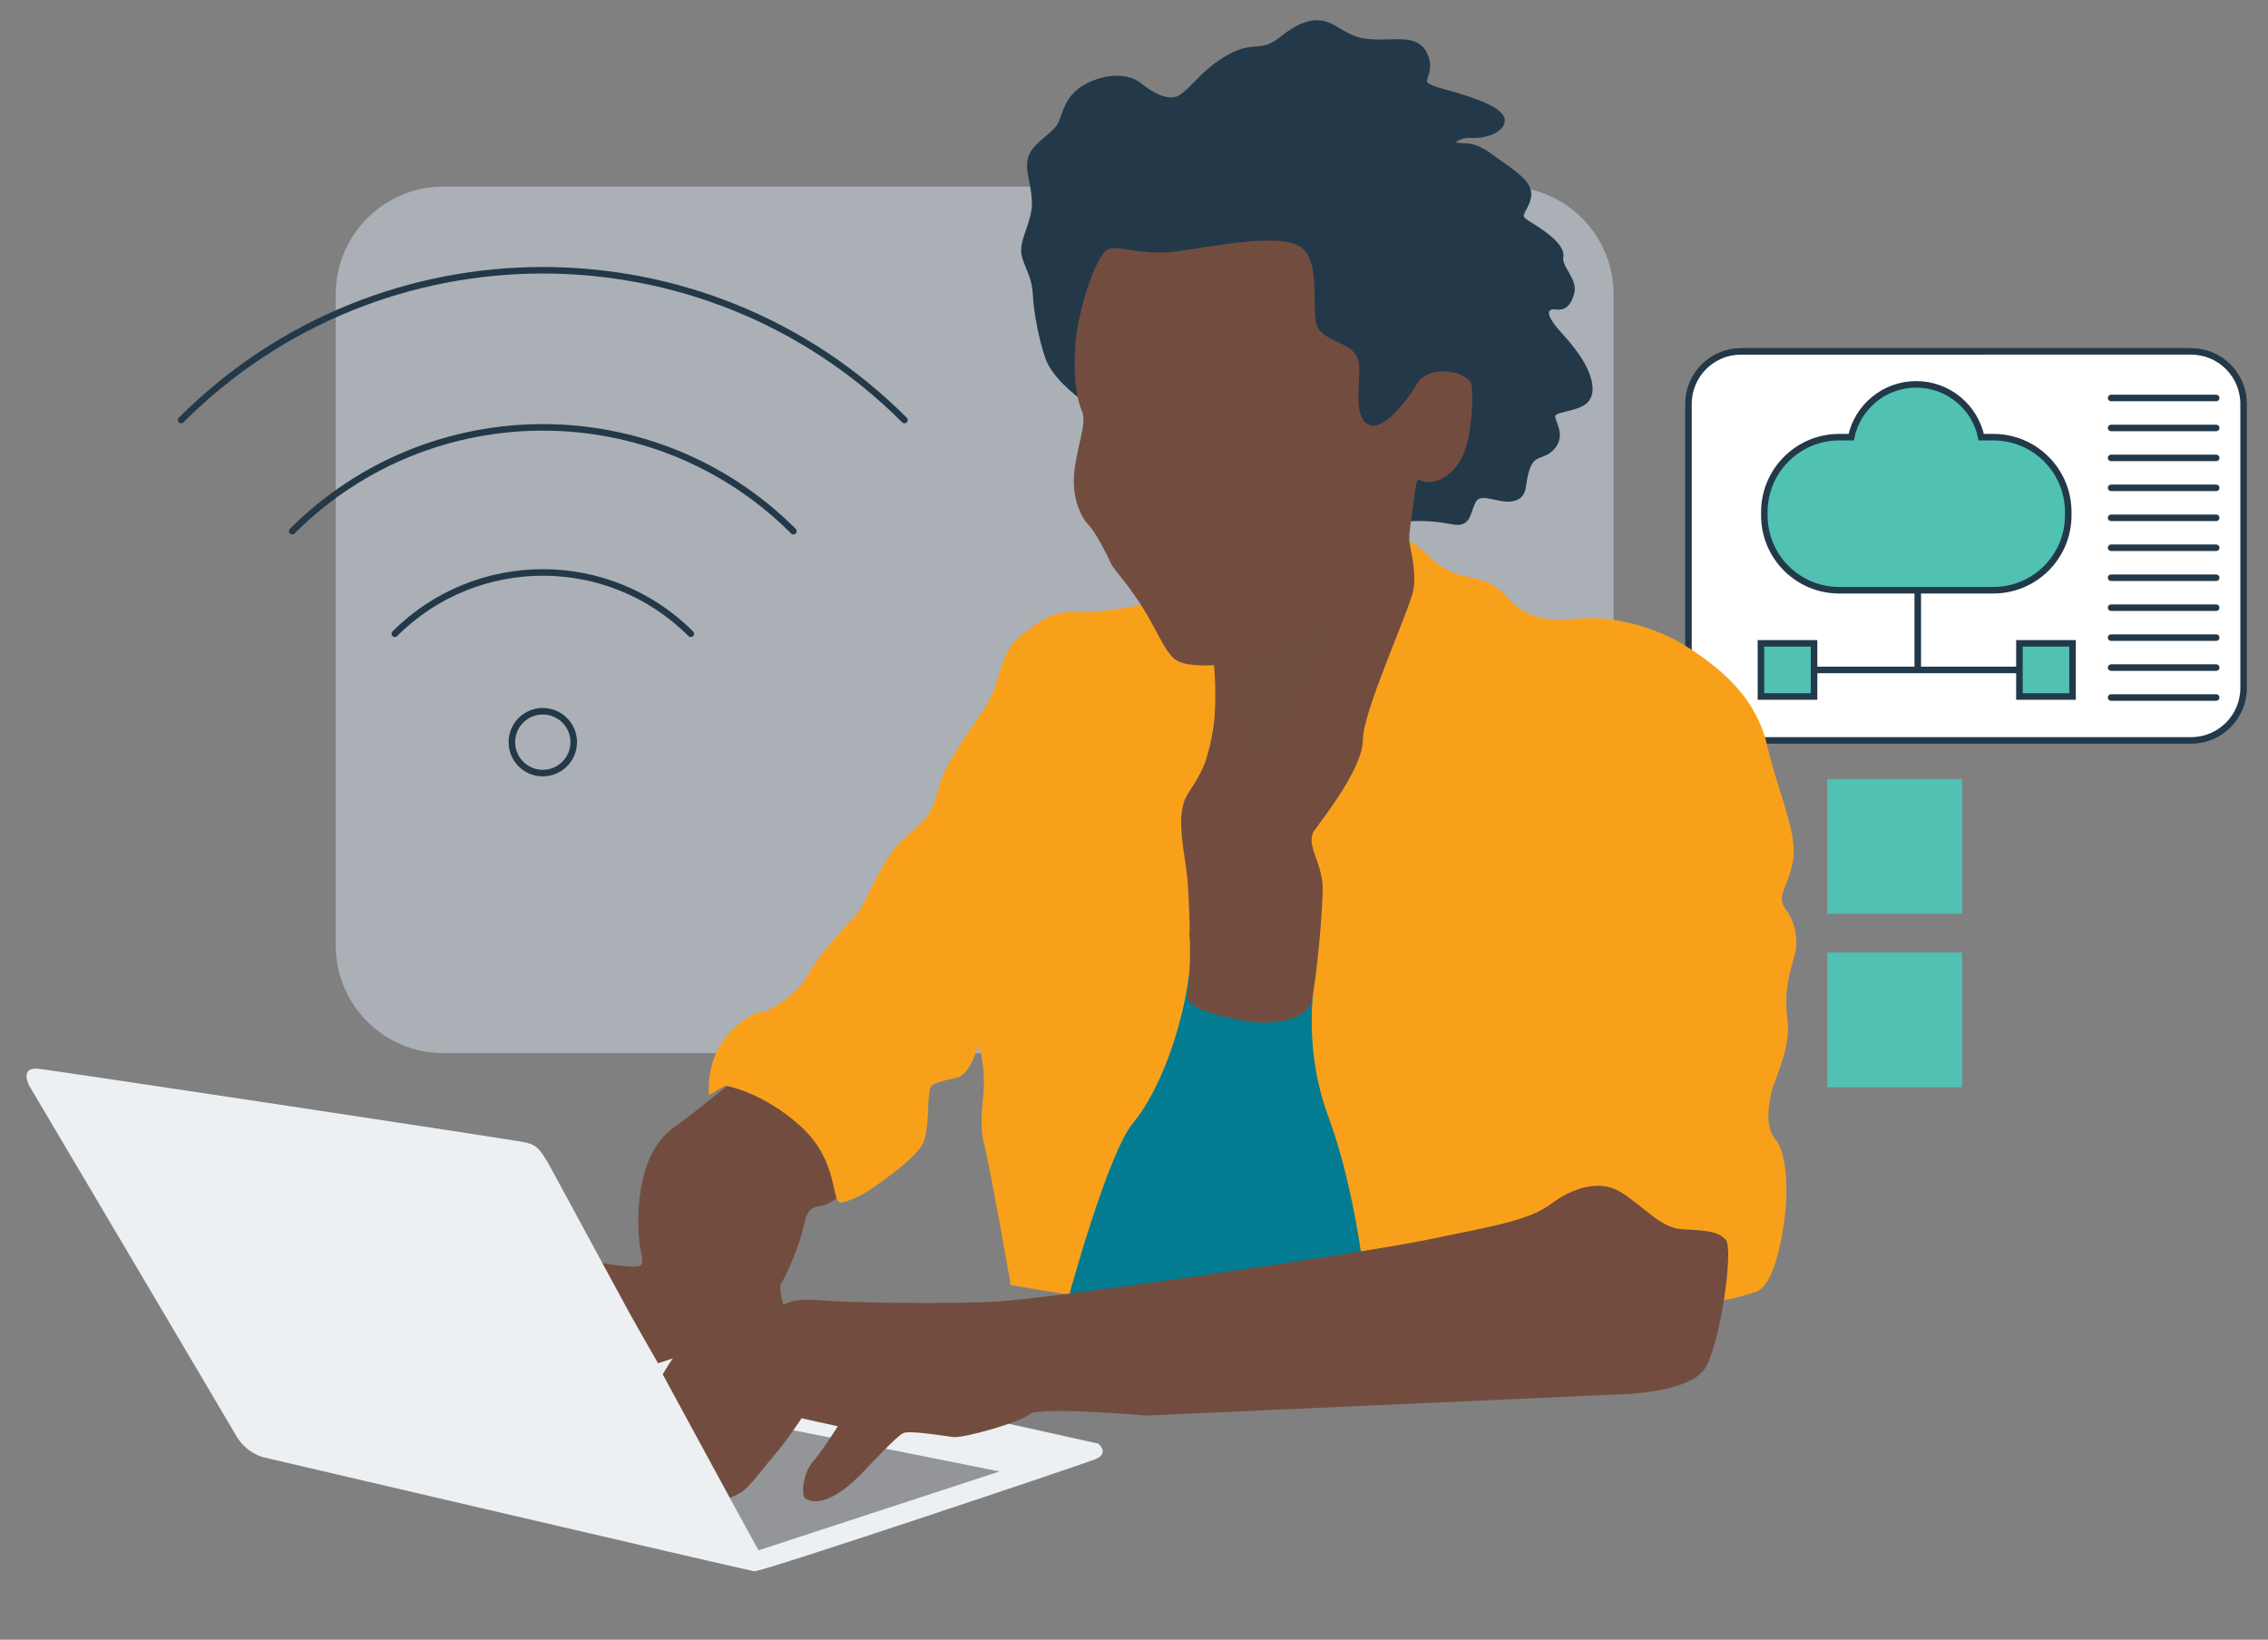 <?xml version="1.0" encoding="UTF-8"?>
<!-- Generator: Adobe Illustrator 24.2.3, SVG Export Plug-In . SVG Version: 6.00 Build 0)  -->
<svg xmlns="http://www.w3.org/2000/svg" xmlns:xlink="http://www.w3.org/1999/xlink" version="1.1" x="0px" y="0px" viewBox="0 0 1040.5 752.36" style="enable-background:new 0 0 1040.5 752.36;" xml:space="preserve">
<rect x="0" y="0" width="1040.5" height="752.36" fill="#808080" stroke="none"/>
<style type="text/css">
	.st0{fill:#ECF0F2;}
	.st1{fill:#939598;}
	.st2{fill:#FFFFFF;stroke:#233949;stroke-width:3;stroke-miterlimit:10;}
	.st3{fill:#D5E1EB;fill-opacity:0.5;}
	.st4{fill:#724D3F;}
	.st5{fill:#F9A01B;}
	.st6{fill:#037C92;}
	.st7{fill:#233949;stroke:#233949;stroke-width:3;stroke-miterlimit:10;}
	.st8{fill:none;stroke:#233949;stroke-width:3;stroke-linecap:round;stroke-miterlimit:10;}
	.st9{fill:none;stroke:#233949;stroke-width:3;stroke-miterlimit:10;}
	.st10{fill:none;stroke:#233949;stroke-width:3;stroke-linecap:round;stroke-linejoin:round;stroke-miterlimit:10;}
	.st11{fill:#50C1B3;stroke:#233949;stroke-width:3;stroke-miterlimit:10;}
	.st12{fill:#50C1B3;}
	.st13{opacity:0.47;fill:#724D3F;}
</style>
<g id="Layer_1">
</g>
<g id="Layer_2">
	<path class="st0" d="M376.02,633.97l127.78,28.4c0,0,5.68,4.46-1.62,7.3c-7.3,2.84-150.69,50.93-154.75,50.93   c-4.06,0-173.83-78.11-173.83-78.11l121.7-40.16L376.02,633.97z"></path>
	<polygon class="st1" points="458.54,675.16 344.26,712.56 265.42,666.79 268.21,637.07  "></polygon>
	<path class="st2" d="M798.72,339.73h206.49c13.31,0,24.1-10.79,24.1-24.1V185.32c0-13.31-10.79-24.1-24.1-24.1H798.72   c-13.31,0-24.1,10.79-24.1,24.1v130.32C774.62,328.94,785.41,339.73,798.72,339.73z"></path>
	<path class="st3" d="M203.5,483.23h487.28c27.34,0,49.5-22.16,49.5-49.5V135.1c0-27.34-22.16-49.5-49.5-49.5H203.5   c-27.34,0-49.5,22.16-49.5,49.5v298.64C154,461.07,176.16,483.23,203.5,483.23z"></path>
	<path class="st4" d="M391.74,543.67c0,0-9.85,9.23-16,9.85s-6.15,6.15-8,12.92c-1.85,6.77-7.38,19.69-9.23,22.15   c-1.85,2.46,1.85,12.92,1.85,15.39c0,2.46-58.46,21.54-58.46,21.54l-26.46-46.16c0,0,16.62,3.08,18.46,1.23   c1.85-1.85,0-4.92-0.62-11.08c-0.62-6.15-3.08-38.77,16-52.31c19.08-13.54,30.16-25.85,39.39-27.08   C357.89,488.9,391.74,543.67,391.74,543.67z"></path>
	<path class="st5" d="M628.05,243.35c0,0,17.23,1.85,24.62,9.23c7.38,7.38,12.31,10.46,21.54,12.31   c9.23,1.85,12.92,4.31,18.46,10.46c5.54,6.15,14.77,10.46,30.16,8.62c15.39-1.85,36.31,3.08,52.31,13.54   c16,10.46,30.77,23.39,35.69,44.92s14.15,40,11.69,52.93c-2.46,12.92-8,15.39-3.08,22.15s5.54,15.39,3.69,21.54   c-1.85,6.15-4.92,16.62-3.08,28.92c1.85,12.31-6.15,27.69-7.38,33.23c-1.23,5.54-3.08,16,1.85,21.54   c4.92,5.54,6.77,23.39,3.08,43.69c-3.69,20.31-8.62,25.23-12.31,26.46c-3.69,1.23-11.08,3.08-11.08,3.08l-154.47,22.77   l-176.01-29.07c0,0-9.85-55.86-12.31-65.09s0-20.92,0-27.69s-1.85-20.31-3.08-16c-1.23,4.31-4.31,12.31-9.23,13.54   c-4.92,1.23-9.23,1.85-11.69,3.69s-0.62,17.85-3.69,25.85c-3.08,8-25.85,22.77-25.85,22.77s-8,4.92-12.31,4.92   s-0.62-19.08-18.46-35.08c-17.85-16-34.46-18.46-34.46-18.46l-7.38,4.31c0,0-1.85-16.62,9.23-28.31   c11.08-11.69,16.62-9.85,16.62-9.85s14.15-6.77,19.69-17.23c5.54-10.46,20.92-25.85,23.39-28.92c2.46-3.08,10.46-24,19.69-32.62   s12.92-9.23,16.62-23.39c3.69-14.15,14.77-26.46,22.15-38.77c7.38-12.31,5.54-23.39,15.39-31.39c9.85-8,15.39-11.69,26.46-11.08   s33.23-3.69,48.62-8C558.51,268.59,628.05,243.35,628.05,243.35z"></path>
	<path class="st6" d="M603.64,447.26c0,0-6.97,30.77,5.95,65.64c11.92,32.16,16,71.39,16.62,74.46   c0.62,3.08-122.47,10.46-122.47,10.46l-13.54-2.46c0,0,17.77-65.72,29.54-80c18.26-22.15,28.92-68.11,26.05-85.75   c-2.22-13.65,29.95-9.64,29.95-9.64L603.64,447.26z"></path>
	<path class="st7" d="M498.06,183.12c-4.17-3.24-14.36-11.11-17.13-19.45s-5.09-19.45-5.56-28.25s-3.24-11.58-5.09-18.06   s5.09-15.28,4.63-25.01c-0.46-9.72-3.24-13.89-1.85-19.45s8.8-9.26,12.5-13.89s2.78-13.43,12.97-18.99   c10.19-5.56,19.45-4.17,23.62-0.93c4.17,3.24,13.89,10.65,20.84,5.09s9.72-11.11,20.84-17.6c11.11-6.48,14.82-0.93,23.62-7.87   s16.21-10.65,24.54-5.56s11.58,6.48,21.3,6.48s18.06-1.85,20.84,7.41c2.78,9.26-7.87,11.11,7.87,15.28s26.86,8.8,26.86,12.97   s-7.87,6.95-13.89,6.48c-6.02-0.46-12.04,4.17-6.95,5.09c5.09,0.93,7.41-0.93,16.21,5.56c8.8,6.48,18.06,11.58,16.67,18.06   s-6.48,8.34-0.46,12.04s16.21,10.19,15.28,15.28c-0.93,5.09,6.48,10.65,5.09,16.21c-1.39,5.56-3.7,6.95-6.95,6.48   c-3.24-0.46-6.48,1.39-3.7,6.48c2.78,5.09,6.48,7.41,12.5,15.75c6.02,8.34,8.8,17.6,4.17,21.3c-4.63,3.7-14.36,3.24-14.82,6.48   s4.63,8.34,0.46,13.89s-9.26,2.32-12.04,10.19c-2.78,7.87-0.46,12.5-6.48,13.89c-6.02,1.39-14.82-4.63-18.06,0.93   c-3.24,5.56-1.85,11.11-9.26,9.72s-12.5-1.85-21.77-1.39c-9.26,0.46-10.65,3.24-23.15-1.85S498.06,183.12,498.06,183.12z"></path>
	<path class="st4" d="M535.54,115.76c11.06-0.56,46.36-9.03,59.28-3.49s5.54,32.31,10.15,38.77c4.62,6.46,17.54,6.46,18.46,15.69   c0.92,9.23-2.77,23.08,3.69,27.69s17.54-9.23,23.08-18.46s24-5.54,24.92,0.92c0.92,6.46,0,26.77-5.54,35.08s-11.08,9.23-14.77,9.23   c-3.69,0-4.62-3.69-5.54,3.69c-0.92,7.38-2.77,18.46-2.77,22.15s3.69,14.77,1.85,24c-1.85,9.23-23.08,55.39-23.08,68.31   s-17.54,35.08-22.15,41.54c-4.62,6.46,3.69,14.77,3.69,26.77c0,12-3.05,43.55-5.23,51.9c-2.46,9.44-20.1,10.87-29.95,9.03   c-20.15-3.78-28.31-6.97-26.67-13.95c1.69-7.19,0.92-34.98,0-48.82s-6.46-31.39,0-41.54s8.31-12.92,11.08-26.77   c2.77-13.85,0.92-32.31,0.92-32.31s-11.08,0.92-16.62-1.85c-5.54-2.77-9.33-14.05-16.72-25.54c-7.38-11.49-12.72-16.41-13.95-19.28   c-1.23-2.87-6.97-14.36-10.26-17.64c-3.28-3.28-8.62-13.13-6.15-27.49c2.46-14.36,5.33-19.69,2.87-25.44s-4.1-17.64-2.46-32.82   c1.64-15.18,9.85-39.8,15.18-41.03C514.2,112.89,521.28,116.48,535.54,115.76z"></path>
	<path class="st4" d="M743.14,546.75c10.83,6.5,18.46,16.62,28.31,17.23c9.85,0.62,16.62,0.62,20.31,4.92   c3.69,4.31-2.46,46.77-9.23,58.46c-6.77,11.69-37.54,12.31-37.54,12.31l-219.09,9.85c0,0-49.23-4.31-53.54-0.62   s-30.16,11.08-35.08,10.46c-4.92-0.62-19.69-3.08-22.77-1.85c-3.08,1.23-16.32,15.66-19.69,19.08   c-15.39,15.59-23.18,12.31-25.23,11.08c-2.18-1.31-1.23-11.69,3.08-16.62s11.69-16.62,11.69-16.62l-16.62-3.69   c0,0-7.38,11.08-11.69,16s-9.23,11.69-13.54,16s-11.9,5.74-11.9,5.74l-9.23-6.15l-19.49-48c0,0,8.62-15.59,12.31-17.44   c3.69-1.85,9.23-1.23,11.69-4.92c2.46-3.69,5.54-8.62,12.31-8.62c6.77,0,9.85,1.85,15.39-1.23c5.54-3.08,8-6.77,22.15-5.54   c14.15,1.23,59.08,1.85,81.85,0.62s163.7-21.54,196.93-28.31c33.23-6.77,47.39-9.23,57.23-16.62S733.9,541.21,743.14,546.75z"></path>
	<path class="st0" d="M251.42,533.52c0,0,95.47,176.28,96.93,178.47c3.08,4.62,0.31,9.23-2.46,8.92   c-2.77-0.31-225.24-52.31-225.24-52.31s-7.69-1.85-12.31-9.85c-4.62-8-94.77-160.31-94.77-160.31s-5.23-9.23,4.62-8   c9.85,1.23,218.47,32.62,223.39,33.85C246.5,525.52,248.04,527.98,251.42,533.52z"></path>
	<g>
		<path class="st5" d="M705.68,555.96c0,0-2.1-11.2-1.05-15.4s2.1-21.34,2.1-21.34s-3.15-21.34,35.34-27.29    c0,0-0.09-39.6-0.09-56.72s-0.37-32-0.37-32s-8.93,52.09-8.93,66.98s-6.33,18.6-10.79,19.72s-20.47,7.07-23.44,16.74    c-2.98,9.67-5.21,32.74-5.21,41.67s2.6,11.16,2.6,11.16L705.68,555.96z"></path>
	</g>
	<path class="st8" d="M799.45,509.08"></path>
	<circle class="st9" cx="249.02" cy="340.53" r="14.19"></circle>
	<path class="st10" d="M316.92,290.79c-37.5-37.5-98.3-37.5-135.79,0"></path>
	<path class="st10" d="M364,243.72c-63.5-63.5-166.45-63.5-229.94,0"></path>
	<path class="st10" d="M414.97,192.74c-91.65-91.65-240.25-91.65-331.9,0"></path>
	<g>
		<path class="st11" d="M843.79,200.59h5.49c2.88-13.84,15.14-24.23,29.83-24.23c14.69,0,26.95,10.4,29.83,24.23h5.57    c18.97,0,34.35,15.38,34.35,34.35v1.53c0,18.97-15.38,34.35-34.35,34.35h-70.73c-18.97,0-34.35-15.38-34.35-34.35v-1.53    C809.45,215.97,824.82,200.59,843.79,200.59z"></path>
		
			<rect x="926.46" y="295.2" transform="matrix(-1 -4.489044e-11 4.489044e-11 -1 1877.29 614.774)" class="st11" width="24.37" height="24.37"></rect>
		
			<rect x="807.87" y="295.2" transform="matrix(-1 -4.485269e-11 4.485269e-11 -1 1640.119 614.774)" class="st11" width="24.37" height="24.37"></rect>
		<line class="st9" x1="926.46" y1="307.39" x2="832.48" y2="307.39"></line>
		<line class="st9" x1="879.82" y1="270.8" x2="879.82" y2="307.39"></line>
	</g>
	<line class="st8" x1="1016.73" y1="182.61" x2="968.52" y2="182.61"></line>
	<line class="st8" x1="1016.73" y1="196.36" x2="968.52" y2="196.36"></line>
	<line class="st8" x1="1016.73" y1="210.1" x2="968.52" y2="210.1"></line>
	<line class="st8" x1="1016.73" y1="223.84" x2="968.52" y2="223.84"></line>
	<line class="st8" x1="1016.73" y1="237.59" x2="968.52" y2="237.59"></line>
	<line class="st8" x1="1016.73" y1="251.33" x2="968.52" y2="251.33"></line>
	<line class="st8" x1="1016.73" y1="265.08" x2="968.52" y2="265.08"></line>
	<line class="st8" x1="1016.73" y1="278.82" x2="968.52" y2="278.82"></line>
	<line class="st8" x1="1016.73" y1="292.56" x2="968.52" y2="292.56"></line>
	<line class="st8" x1="1016.73" y1="306.31" x2="968.52" y2="306.31"></line>
	<line class="st8" x1="1016.73" y1="320.05" x2="968.52" y2="320.05"></line>
	
		<rect x="838.33" y="357.43" transform="matrix(-1 -4.488688e-11 4.488688e-11 -1 1738.501 776.697)" class="st12" width="61.84" height="61.84"></rect>
	
		<rect x="838.33" y="437.06" transform="matrix(-1 -4.488688e-11 4.488688e-11 -1 1738.501 935.953)" class="st12" width="61.84" height="61.84"></rect>
	<g>
		<path class="st13" d="M556.97,305.2c0,0,7.16,0.33,26.39-8.22c19.77-8.79,41.4-34.99,41.4-34.99s-25.86,58.61-38.13,80.93    S556.97,305.2,556.97,305.2z"></path>
	</g>
</g>
</svg>
